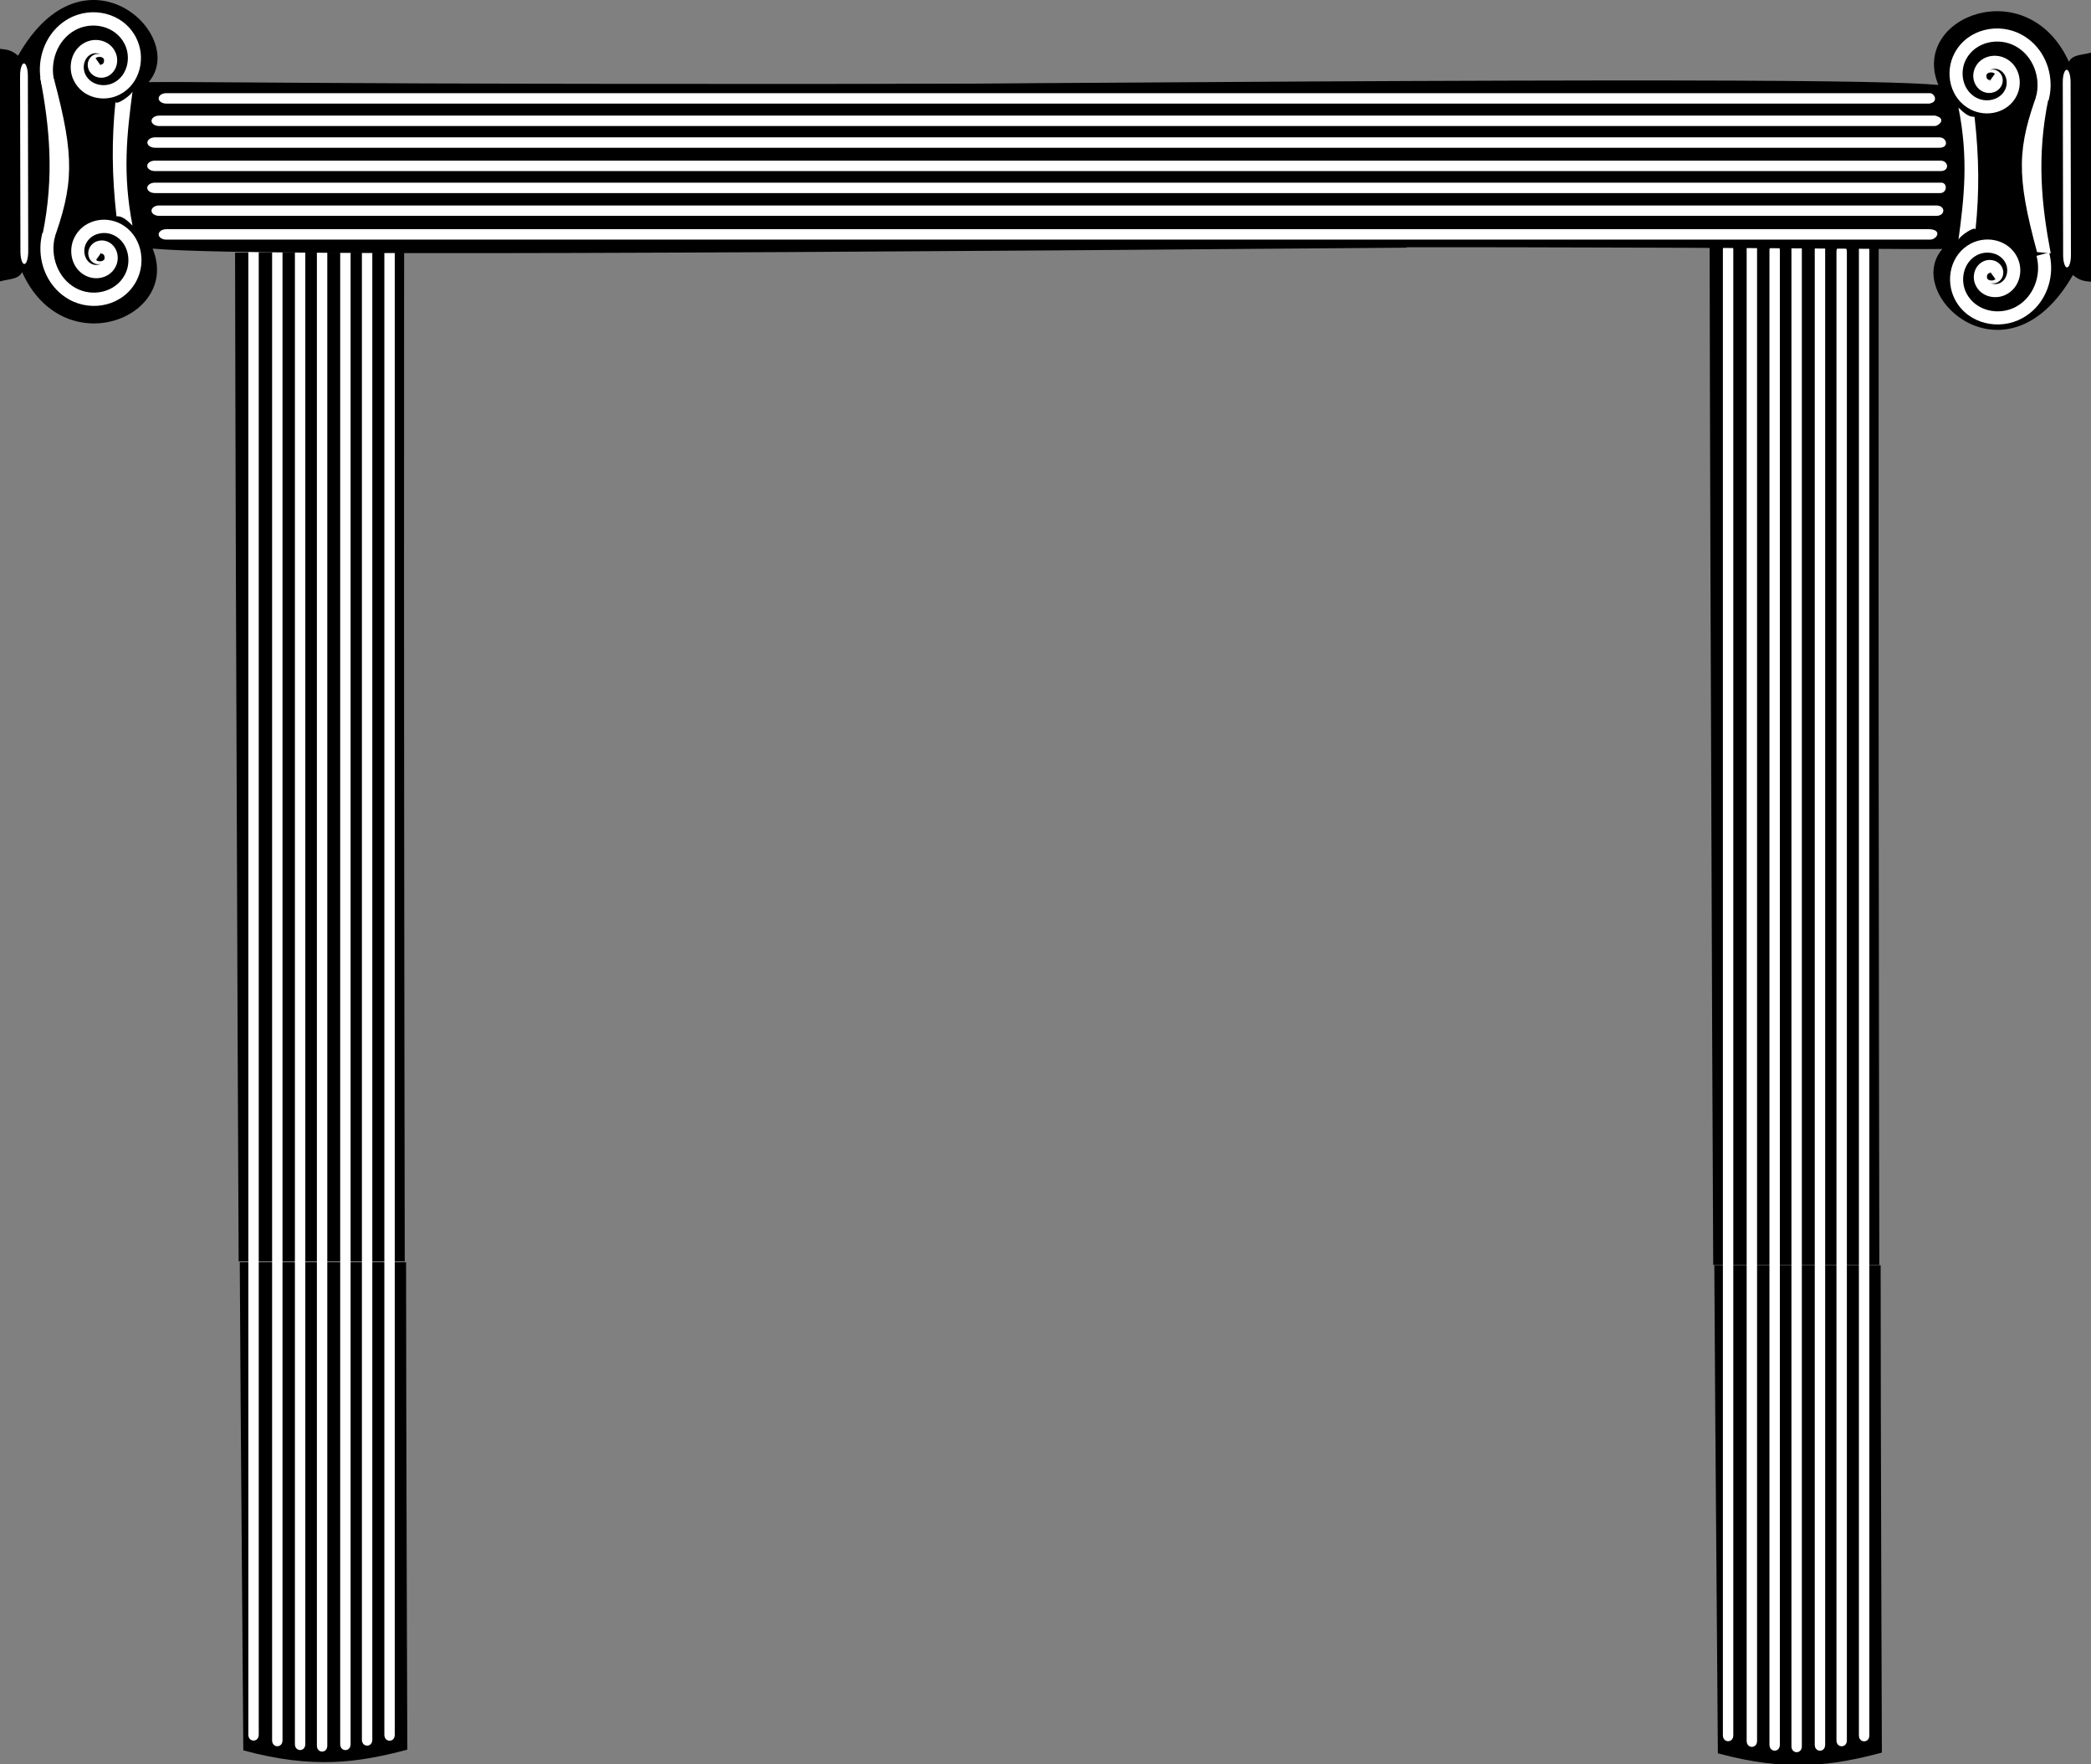 <?xml version="1.0" encoding="UTF-8" standalone="no"?>
<!-- Created with Inkscape (http://www.inkscape.org/) -->

<svg
   xmlns:dc="http://purl.org/dc/elements/1.1/"
   xmlns:cc="http://creativecommons.org/ns#"
   xmlns:rdf="http://www.w3.org/1999/02/22-rdf-syntax-ns#"
   xmlns:svg="http://www.w3.org/2000/svg"
   xmlns="http://www.w3.org/2000/svg"
   xmlns:sodipodi="http://sodipodi.sourceforge.net/DTD/sodipodi-0.dtd"
   xmlns:inkscape="http://www.inkscape.org/namespaces/inkscape"
   width="629.323"
   height="530.992"
   id="svg2"
   sodipodi:version="0.32"
   inkscape:version="0.91 r13725"
   sodipodi:docname="tent.svg"
   inkscape:output_extension="org.inkscape.output.svg.inkscape"
   version="1.0"
   style="display:inline">
  <rect width="100%" height="100%" fill="#808080" stroke="none"/>
  <defs
     id="defs4">
    <inkscape:perspective
       sodipodi:type="inkscape:persp3d"
       inkscape:vp_x="0 : 561.25983 : 1"
       inkscape:vp_y="0 : 1066.6667 : 0"
       inkscape:vp_z="793.70078 : 561.25983 : 1"
       inkscape:persp3d-origin="396.85039 : 374.17322 : 1"
       id="perspective10" />
    <inkscape:perspective
       id="perspective2484"
       inkscape:persp3d-origin="396.85039 : 374.17322 : 1"
       inkscape:vp_z="793.70078 : 561.25983 : 1"
       inkscape:vp_y="0 : 1066.6667 : 0"
       inkscape:vp_x="0 : 561.25983 : 1"
       sodipodi:type="inkscape:persp3d" />
    <clipPath
       clipPathUnits="userSpaceOnUse"
       id="clipPath3532">
      <rect
         style="display:inline;fill:#0000ff;fill-rule:evenodd;stroke:#000000;stroke-width:1px;stroke-linecap:butt;stroke-linejoin:miter;stroke-opacity:1"
         id="rect3534"
         width="183.848"
         height="180.817"
         x="660.933"
         y="415.982" />
    </clipPath>
    <clipPath
       clipPathUnits="userSpaceOnUse"
       id="clipPath3536">
      <rect
         style="display:inline;fill:#0000ff;fill-rule:evenodd;stroke:#000000;stroke-width:1px;stroke-linecap:butt;stroke-linejoin:miter;stroke-opacity:1"
         id="rect3538"
         width="183.848"
         height="180.817"
         x="660.933"
         y="415.982" />
    </clipPath>
    <clipPath
       clipPathUnits="userSpaceOnUse"
       id="clipPath3540">
      <rect
         style="display:inline;fill:#0000ff;fill-rule:evenodd;stroke:#000000;stroke-width:1px;stroke-linecap:butt;stroke-linejoin:miter;stroke-opacity:1"
         id="rect3542"
         width="183.848"
         height="180.817"
         x="660.933"
         y="415.982" />
    </clipPath>
    <clipPath
       clipPathUnits="userSpaceOnUse"
       id="clipPath3544">
      <rect
         style="display:inline;fill:#0000ff;fill-rule:evenodd;stroke:#000000;stroke-width:1px;stroke-linecap:butt;stroke-linejoin:miter;stroke-opacity:1"
         id="rect3546"
         width="183.848"
         height="180.817"
         x="660.933"
         y="415.982" />
    </clipPath>
    <clipPath
       clipPathUnits="userSpaceOnUse"
       id="clipPath3548">
      <rect
         style="display:inline;fill:#0000ff;fill-rule:evenodd;stroke:#000000;stroke-width:1px;stroke-linecap:butt;stroke-linejoin:miter;stroke-opacity:1"
         id="rect3550"
         width="183.848"
         height="180.817"
         x="660.933"
         y="415.982" />
    </clipPath>
    <clipPath
       clipPathUnits="userSpaceOnUse"
       id="clipPath3552">
      <rect
         style="display:inline;fill:#0000ff;fill-rule:evenodd;stroke:#000000;stroke-width:1px;stroke-linecap:butt;stroke-linejoin:miter;stroke-opacity:1"
         id="rect3554"
         width="183.848"
         height="180.817"
         x="660.933"
         y="415.982" />
    </clipPath>
    <clipPath
       clipPathUnits="userSpaceOnUse"
       id="clipPath3556">
      <rect
         style="display:inline;fill:#0000ff;fill-rule:evenodd;stroke:#000000;stroke-width:1px;stroke-linecap:butt;stroke-linejoin:miter;stroke-opacity:1"
         id="rect3558"
         width="183.848"
         height="180.817"
         x="660.933"
         y="415.982" />
    </clipPath>
    <clipPath
       clipPathUnits="userSpaceOnUse"
       id="clipPath3560">
      <rect
         style="display:inline;fill:#0000ff;fill-rule:evenodd;stroke:#000000;stroke-width:1px;stroke-linecap:butt;stroke-linejoin:miter;stroke-opacity:1"
         id="rect3562"
         width="183.848"
         height="180.817"
         x="660.933"
         y="415.982" />
    </clipPath>
    <clipPath
       clipPathUnits="userSpaceOnUse"
       id="clipPath3564">
      <rect
         style="display:inline;fill:#0000ff;fill-rule:evenodd;stroke:#000000;stroke-width:1px;stroke-linecap:butt;stroke-linejoin:miter;stroke-opacity:1"
         id="rect3566"
         width="183.848"
         height="180.817"
         x="-338.352"
         y="274.469" />
    </clipPath>
    <clipPath
       clipPathUnits="userSpaceOnUse"
       id="clipPath3568">
      <rect
         style="display:inline;fill:#0000ff;fill-rule:evenodd;stroke:#000000;stroke-width:1px;stroke-linecap:butt;stroke-linejoin:miter;stroke-opacity:1"
         id="rect3570"
         width="183.848"
         height="180.817"
         x="-338.352"
         y="274.469" />
    </clipPath>
    <clipPath
       clipPathUnits="userSpaceOnUse"
       id="clipPath3572">
      <rect
         style="display:inline;fill:#0000ff;fill-rule:evenodd;stroke:#000000;stroke-width:1px;stroke-linecap:butt;stroke-linejoin:miter;stroke-opacity:1"
         id="rect3574"
         width="183.848"
         height="180.817"
         x="-338.352"
         y="274.469" />
    </clipPath>
    <clipPath
       clipPathUnits="userSpaceOnUse"
       id="clipPath3576">
      <rect
         style="display:inline;fill:#0000ff;fill-rule:evenodd;stroke:#000000;stroke-width:1px;stroke-linecap:butt;stroke-linejoin:miter;stroke-opacity:1"
         id="rect3578"
         width="183.848"
         height="180.817"
         x="-338.352"
         y="274.469" />
    </clipPath>
    <clipPath
       clipPathUnits="userSpaceOnUse"
       id="clipPath3580">
      <rect
         style="display:inline;fill:#0000ff;fill-rule:evenodd;stroke:#000000;stroke-width:1px;stroke-linecap:butt;stroke-linejoin:miter;stroke-opacity:1"
         id="rect3582"
         width="183.848"
         height="180.817"
         x="-338.352"
         y="274.469" />
    </clipPath>
    <clipPath
       clipPathUnits="userSpaceOnUse"
       id="clipPath3584">
      <rect
         style="display:inline;fill:#0000ff;fill-rule:evenodd;stroke:#000000;stroke-width:1px;stroke-linecap:butt;stroke-linejoin:miter;stroke-opacity:1"
         id="rect3586"
         width="183.848"
         height="180.817"
         x="-338.352"
         y="274.469" />
    </clipPath>
    <clipPath
       clipPathUnits="userSpaceOnUse"
       id="clipPath3588">
      <rect
         style="display:inline;fill:#0000ff;fill-rule:evenodd;stroke:#000000;stroke-width:1px;stroke-linecap:butt;stroke-linejoin:miter;stroke-opacity:1"
         id="rect3590"
         width="183.848"
         height="180.817"
         x="-338.352"
         y="274.469" />
    </clipPath>
    <clipPath
       clipPathUnits="userSpaceOnUse"
       id="clipPath3592">
      <rect
         style="display:inline;fill:#0000ff;fill-rule:evenodd;stroke:#000000;stroke-width:1px;stroke-linecap:butt;stroke-linejoin:miter;stroke-opacity:1"
         id="rect3594"
         width="183.848"
         height="180.817"
         x="-338.352"
         y="274.469" />
    </clipPath>
    <clipPath
       clipPathUnits="userSpaceOnUse"
       id="clipPath3560-8">
      <rect
         style="display:inline;fill:#0000ff;fill-rule:evenodd;stroke:#000000;stroke-width:1px;stroke-linecap:butt;stroke-linejoin:miter;stroke-opacity:1"
         id="rect3562-8"
         width="183.848"
         height="180.817"
         x="660.933"
         y="415.982" />
    </clipPath>
    <clipPath
       clipPathUnits="userSpaceOnUse"
       id="clipPath3592-7">
      <rect
         style="display:inline;fill:#0000ff;fill-rule:evenodd;stroke:#000000;stroke-width:1px;stroke-linecap:butt;stroke-linejoin:miter;stroke-opacity:1"
         id="rect3594-2"
         width="183.848"
         height="180.817"
         x="-338.352"
         y="274.469" />
    </clipPath>
    <clipPath
       clipPathUnits="userSpaceOnUse"
       id="clipPath3560-7">
      <rect
         style="display:inline;fill:#0000ff;fill-rule:evenodd;stroke:#000000;stroke-width:1px;stroke-linecap:butt;stroke-linejoin:miter;stroke-opacity:1"
         id="rect3562-2"
         width="183.848"
         height="180.817"
         x="660.933"
         y="415.982" />
    </clipPath>
    <clipPath
       clipPathUnits="userSpaceOnUse"
       id="clipPath3592-1">
      <rect
         style="display:inline;fill:#0000ff;fill-rule:evenodd;stroke:#000000;stroke-width:1px;stroke-linecap:butt;stroke-linejoin:miter;stroke-opacity:1"
         id="rect3594-7"
         width="183.848"
         height="180.817"
         x="-338.352"
         y="274.469" />
    </clipPath>
    <clipPath
       clipPathUnits="userSpaceOnUse"
       id="clipPath3560-71">
      <rect
         style="display:inline;fill:#0000ff;fill-rule:evenodd;stroke:#000000;stroke-width:1px;stroke-linecap:butt;stroke-linejoin:miter;stroke-opacity:1"
         id="rect3562-1"
         width="183.848"
         height="180.817"
         x="660.933"
         y="415.982" />
    </clipPath>
  </defs>
  <sodipodi:namedview
     id="base"
     pagecolor="#ffffff"
     bordercolor="#666666"
     borderopacity="1.0"
     inkscape:pageopacity="0.0"
     inkscape:pageshadow="2"
     inkscape:zoom="0.70710678"
     inkscape:cx="-414.68756"
     inkscape:cy="390.58561"
     inkscape:document-units="px"
     inkscape:current-layer="svg2"
     showgrid="true"
     inkscape:window-width="1855"
     inkscape:window-height="1056"
     inkscape:window-x="65"
     inkscape:window-y="24"
     showguides="true"
     inkscape:guide-bbox="true"
     objecttolerance="10000"
     gridtolerance="10000"
     guidetolerance="10000"
     inkscape:snap-global="false"
     fit-margin-top="0"
     fit-margin-left="0"
     fit-margin-right="0"
     fit-margin-bottom="0"
     inkscape:window-maximized="1">
    <inkscape:grid
       type="xygrid"
       id="grid3388"
       visible="false"
       enabled="false"
       originx="49.34"
       originy="75.811"
       spacingx="1.067"
       spacingy="1.067" />
  </sodipodi:namedview>
  <path
     style="display:inline;fill:#000000;fill-opacity:1;fill-rule:evenodd;stroke:#000000;stroke-width:0;stroke-linecap:butt;stroke-linejoin:miter;stroke-miterlimit:4;stroke-dasharray:none;stroke-opacity:1"
     d="m 717.385,146.248 c -2.267,-1.1 -2.038,-4.005 -2.8,-6.648 l 69.99,0 c -0.216,2.015 -0.324,3.425 -2.063,5.439 35.3,19.977 6.035,51.372 -7.957,39.285 0.267,23.772 -1.266,72.628 -0.116,378.34 -14.868,3.925 -28.589,5.904 -49.708,0.214 -2.537,-305.378 -1.737,-360.494 -0.274,-377.347 -20.824,8.6 -34.719,-26.875 -7.073,-39.283 z"
     id="path2501-3-6-5"
     sodipodi:nodetypes="ccccccccc"
     inkscape:connector-curvature="0"
     clip-path="url(#clipPath3560-71)"
     transform="matrix(0.993,0,0,1,-202.635,-35.193)" />
  <path
     style="display:inline;fill:#000000;fill-opacity:1;fill-rule:evenodd;stroke:#000000;stroke-width:0;stroke-linecap:butt;stroke-linejoin:miter;stroke-miterlimit:4;stroke-dasharray:none;stroke-opacity:1"
     d="m -266.186,101.878 c -2.267,-1.1 -2.038,-4.004 -2.8,-6.648 l 69.99,0 c -0.216,2.015 -0.324,3.425 -2.063,5.439 35.3,19.977 6.035,51.372 -7.957,39.285 0.267,23.772 -1.266,72.628 -0.116,378.34 -14.868,3.925 -28.589,5.904 -49.708,0.214 -2.537,-305.378 -1.737,-360.494 -0.274,-377.347 -20.824,8.6 -34.719,-26.875 -7.073,-39.283 z"
     id="path2501-3-9"
     sodipodi:nodetypes="ccccccccc"
     inkscape:connector-curvature="0"
     clip-path="url(#clipPath3592-1)"
     transform="matrix(1,0,0,1.695,774.954,-391.021)" />
  <g
     transform="translate(443.793,0.187)"
     style="display:inline"
     id="g4004-7">
    <path
       inkscape:connector-curvature="0"
       sodipodi:nodetypes="ccsssssssssssscsc"
       id="path3378-8-0-7"
       d="m 76.282,72.982 c -0.865,0.01 -1.555,0.889 -1.541,1.95 0,224.195 0,335.981 0,391.721 0,27.87 0,41.722 0,48.612 0,3.445 0,5.15 0,5.992 0,0.397 0,0.584 0,0.69 0,0.006 0,0.04 0,0.04 0,0.05 0,0.07 0,0.08 0,0.003 0,0.006 0,0.006 0,2.356 3.131,2.387 3.131,0 0,-0.026 5.8e-4,-0.06 0,-0.089 0,-0.1 0,-0.309 0,-0.73 0,-0.842 0,-2.546 0,-5.992 0,-6.89 0,-20.743 0,-48.612 0,-55.74 0,-167.526 0,-391.721 0.007,-0.52 -0.159,-1.021 -0.458,-1.388 -0.3,-0.368 -0.708,-0.57 -1.132,-0.563 z"
       style="display:inline;fill:#ffffff;fill-opacity:1;fill-rule:evenodd;stroke:none;stroke-width:12.8;stroke-linecap:round;stroke-linejoin:round;stroke-miterlimit:4;stroke-dasharray:none;stroke-opacity:1" />
    <path
       inkscape:connector-curvature="0"
       sodipodi:nodetypes="ccsssssssssssscsc"
       id="path3378-8-0-6-67"
       d="m 83.436,72.773 c -0.865,0.01 -1.555,0.893 -1.541,1.959 0,225.144 0,337.403 0,393.379 0,27.988 0,41.899 0,48.818 0,3.46 0,5.171 0,6.017 0,0.399 0,0.586 0,0.693 0,0.006 0,0.04 0,0.04 0,0.05 0,0.07 0,0.08 0,0.003 0,0.006 0,0.006 0,2.366 3.131,2.397 3.131,0 0,-0.029 5.8e-4,-0.06 0,-0.09 0,-0.101 0,-0.311 0,-0.733 0,-0.846 0,-2.557 0,-6.017 0,-6.919 0,-20.83 0,-48.818 0,-55.976 0,-168.235 0,-393.379 0.007,-0.522 -0.159,-1.025 -0.458,-1.394 -0.3,-0.369 -0.708,-0.572 -1.132,-0.565 z"
       style="display:inline;fill:#ffffff;fill-opacity:1;fill-rule:evenodd;stroke:none;stroke-width:12.8;stroke-linecap:round;stroke-linejoin:round;stroke-miterlimit:4;stroke-dasharray:none;stroke-opacity:1" />
    <path
       inkscape:connector-curvature="0"
       sodipodi:nodetypes="ccsssssssssssscsc"
       id="path3378-8-0-1-36"
       d="m 90.297,73.221 c -0.865,0.01 -1.555,0.894 -1.541,1.962 0,225.492 0,337.924 0,393.987 0,28.031 0,41.963 0,48.893 0,3.465 0,5.179 0,6.026 0,0.4 0,0.587 0,0.694 0,0.006 0,0.04 0,0.04 0,0.05 0,0.07 0,0.08 0,0.003 0,0.006 0,0.006 0,2.369 3.131,2.4 3.131,0 0,-0.029 5.8e-4,-0.06 0,-0.09 0,-0.1 0,-0.311 0,-0.734 0,-0.847 0,-2.561 0,-6.026 0,-6.93 0,-20.863 0,-48.894 0,-56.062 0,-168.495 0,-393.987 0.007,-0.523 -0.159,-1.026 -0.458,-1.396 -0.3,-0.37 -0.708,-0.573 -1.132,-0.566 z"
       style="display:inline;fill:#ffffff;fill-opacity:1;fill-rule:evenodd;stroke:none;stroke-width:12.8;stroke-linecap:round;stroke-linejoin:round;stroke-miterlimit:4;stroke-dasharray:none;stroke-opacity:1" />
    <path
       inkscape:connector-curvature="0"
       sodipodi:nodetypes="ccsssssssssssscsc"
       id="path3378-8-0-6-0-5"
       d="m 96.913,71.304 c -0.865,0.01 -1.555,0.899 -1.541,1.972 0,226.676 0,339.699 0,396.056 0,28.178 0,42.184 0,49.15 0,3.483 0,5.207 0,6.058 0,0.402 0,0.59 0,0.697 0,0.006 0,0.04 0,0.04 0,0.051 0,0.071 0,0.081 0,0.003 0,0.006 0,0.006 0,2.382 3.131,2.413 3.131,0 0,-0.029 5.8e-4,-0.06 0,-0.091 0,-0.101 0,-0.313 0,-0.738 0,-0.852 0,-2.575 0,-6.058 0,-6.967 0,-20.972 0,-49.151 0,-56.357 0,-169.38 0,-396.056 0.007,-0.526 -0.159,-1.032 -0.458,-1.404 -0.3,-0.372 -0.708,-0.576 -1.132,-0.569 z"
       style="display:inline;fill:#ffffff;fill-opacity:1;fill-rule:evenodd;stroke:none;stroke-width:12.8;stroke-linecap:round;stroke-linejoin:round;stroke-miterlimit:4;stroke-dasharray:none;stroke-opacity:1" />
    <path
       inkscape:connector-curvature="0"
       sodipodi:nodetypes="ccsssssssssssscsc"
       id="path3378-8-0-6-6-6"
       d="m 103.931,72.064 c -0.865,0.01 -1.555,0.897 -1.541,1.967 0,226.074 0,338.797 0,395.005 0,28.103 0,42.072 0,49.02 0,3.474 0,5.193 0,6.042 0,0.401 0,0.589 0,0.695 0,0.006 0,0.04 0,0.04 0,0.05 0,0.07 0,0.08 0,0.003 0,0.006 0,0.006 0,2.376 3.131,2.406 3.131,0 0,-0.029 5.8e-4,-0.06 0,-0.09 0,-0.1 0,-0.312 0,-0.736 0,-0.85 0,-2.568 0,-6.042 0,-6.948 0,-20.917 0,-49.02 0,-56.207 0,-168.931 0,-395.005 0.007,-0.524 -0.159,-1.029 -0.458,-1.4 -0.3,-0.371 -0.708,-0.575 -1.132,-0.568 z"
       style="display:inline;fill:#ffffff;fill-opacity:1;fill-rule:evenodd;stroke:none;stroke-width:12.8;stroke-linecap:round;stroke-linejoin:round;stroke-miterlimit:4;stroke-dasharray:none;stroke-opacity:1" />
    <path
       inkscape:connector-curvature="0"
       sodipodi:nodetypes="ccsssssssssssscsc"
       id="path3378-8-0-6-0-2-3"
       d="m 117.22,72.838 c -0.865,0.01 -1.555,0.89 -1.541,1.951 0,224.287 0,336.119 0,391.881 0,27.881 0,41.739 0,48.632 0,3.447 0,5.152 0,5.994 0,0.397 0,0.584 0,0.69 0,0.006 0,0.04 0,0.04 0,0.05 0,0.07 0,0.08 0,0.003 0,0.006 0,0.006 0,2.357 3.131,2.388 3.131,0 0,-0.029 5.8e-4,-0.06 0,-0.09 0,-0.1 0,-0.31 0,-0.73 0,-0.843 0,-2.548 0,-5.994 0,-6.893 0,-20.751 0,-48.632 0,-55.763 0,-167.595 0,-391.881 0.007,-0.52 -0.159,-1.021 -0.458,-1.389 -0.3,-0.368 -0.708,-0.57 -1.132,-0.563 z"
       style="display:inline;fill:#ffffff;fill-opacity:1;fill-rule:evenodd;stroke:none;stroke-width:12.8;stroke-linecap:round;stroke-linejoin:round;stroke-miterlimit:4;stroke-dasharray:none;stroke-opacity:1" />
    <path
       inkscape:connector-curvature="0"
       sodipodi:nodetypes="ccsssssssssssscsc"
       id="path3378-8-0-1-3-9"
       d="m 110.463,73.606 c -0.865,0.01 -1.555,0.891 -1.541,1.954 0,224.642 0,336.651 0,392.502 0,27.925 0,41.805 0,48.709 0,3.452 0,5.16 0,6.004 0,0.398 0,0.585 0,0.691 0,0.006 0,0.04 0,0.04 0,0.05 0,0.07 0,0.08 0,0.006 0,0.006 0,0.006 0,2.361 3.131,2.391 3.131,0 0,-0.029 5.8e-4,-0.06 0,-0.09 0,-0.1 0,-0.31 0,-0.731 0,-0.844 0,-2.552 0,-6.004 0,-6.904 0,-20.784 0,-48.709 0,-55.851 0,-167.86 0,-392.502 0.007,-0.521 -0.159,-1.023 -0.458,-1.391 -0.3,-0.368 -0.708,-0.571 -1.132,-0.564 z"
       style="display:inline;fill:#ffffff;fill-opacity:1;fill-rule:evenodd;stroke:none;stroke-width:12.8;stroke-linecap:round;stroke-linejoin:round;stroke-miterlimit:4;stroke-dasharray:none;stroke-opacity:1" />
  </g>
  <path
     style="display:inline;fill:#000000;fill-opacity:1;fill-rule:evenodd;stroke:#000000;stroke-width:0;stroke-linecap:butt;stroke-linejoin:miter;stroke-miterlimit:4;stroke-dasharray:none;stroke-opacity:1"
     d="m 717.385,146.248 c -2.267,-1.1 -2.038,-4.005 -2.8,-6.648 l 69.99,0 c -0.216,2.015 -0.324,3.425 -2.063,5.439 35.3,19.977 6.035,51.372 -7.957,39.285 0.267,23.772 -1.266,72.628 -0.116,378.34 -14.868,3.925 -28.589,5.904 -49.708,0.214 -2.537,-305.378 -1.737,-360.494 -0.274,-377.347 -20.824,8.6 -34.719,-26.875 -7.073,-39.283 z"
     id="path2501-3-6"
     sodipodi:nodetypes="ccccccccc"
     inkscape:connector-curvature="0"
     clip-path="url(#clipPath3560)"
     transform="matrix(0.993,0,0,1,-646.428,-36.087)" />
  <path
     style="display:inline;fill:#000000;fill-opacity:1;fill-rule:evenodd;stroke:#000000;stroke-width:0;stroke-linecap:butt;stroke-linejoin:miter;stroke-miterlimit:4;stroke-dasharray:none;stroke-opacity:1"
     d="m -266.186,101.878 c -2.267,-1.1 -2.038,-4.004 -2.8,-6.648 l 69.99,0 c -0.216,2.015 -0.324,3.425 -2.063,5.439 35.3,19.977 6.035,51.372 -7.957,39.285 0.267,23.772 -1.266,72.628 -0.116,378.34 -14.868,3.925 -28.589,5.904 -49.708,0.214 -2.537,-305.378 -1.737,-360.494 -0.274,-377.347 -20.824,8.6 -34.719,-26.875 -7.073,-39.283 z"
     id="path2501-3"
     sodipodi:nodetypes="ccccccccc"
     inkscape:connector-curvature="0"
     clip-path="url(#clipPath3592)"
     transform="matrix(1,0,0,1.679,331.161,-384.793)" />
  <g
     id="g4004"
     transform="translate(4.5e-6,3.2456544e-6)">
    <path
       inkscape:connector-curvature="0"
       sodipodi:nodetypes="ccsssssssssssscsc"
       id="path3378-8-0"
       d="m 76.282,72.982 c -0.865,0.01 -1.555,0.889 -1.541,1.95 0,224.195 0,335.981 0,391.721 0,27.87 0,41.722 0,48.612 0,3.445 0,5.15 0,5.992 0,0.397 0,0.584 0,0.69 0,0.006 0,0.04 0,0.04 0,0.05 0,0.07 0,0.08 0,0.003 0,0.006 0,0.006 0,2.356 3.131,2.387 3.131,0 0,-0.026 5.8e-4,-0.06 0,-0.089 0,-0.1 0,-0.309 0,-0.73 0,-0.842 0,-2.546 0,-5.992 0,-6.89 0,-20.743 0,-48.612 0,-55.74 0,-167.526 0,-391.721 0.007,-0.52 -0.159,-1.021 -0.458,-1.388 -0.3,-0.368 -0.708,-0.57 -1.132,-0.563 z"
       style="display:inline;fill:#ffffff;fill-opacity:1;fill-rule:evenodd;stroke:none;stroke-width:12.8;stroke-linecap:round;stroke-linejoin:round;stroke-miterlimit:4;stroke-dasharray:none;stroke-opacity:1" />
    <path
       inkscape:connector-curvature="0"
       sodipodi:nodetypes="ccsssssssssssscsc"
       id="path3378-8-0-6"
       d="m 83.436,72.773 c -0.865,0.01 -1.555,0.893 -1.541,1.959 0,225.144 0,337.403 0,393.379 0,27.988 0,41.899 0,48.818 0,3.46 0,5.171 0,6.017 0,0.399 0,0.586 0,0.693 0,0.006 0,0.04 0,0.04 0,0.05 0,0.07 0,0.08 0,0.003 0,0.006 0,0.006 0,2.366 3.131,2.397 3.131,0 0,-0.029 5.8e-4,-0.06 0,-0.09 0,-0.101 0,-0.311 0,-0.733 0,-0.846 0,-2.557 0,-6.017 0,-6.919 0,-20.83 0,-48.818 0,-55.976 0,-168.235 0,-393.379 0.007,-0.522 -0.159,-1.025 -0.458,-1.394 -0.3,-0.369 -0.708,-0.572 -1.132,-0.565 z"
       style="display:inline;fill:#ffffff;fill-opacity:1;fill-rule:evenodd;stroke:none;stroke-width:12.8;stroke-linecap:round;stroke-linejoin:round;stroke-miterlimit:4;stroke-dasharray:none;stroke-opacity:1" />
    <path
       inkscape:connector-curvature="0"
       sodipodi:nodetypes="ccsssssssssssscsc"
       id="path3378-8-0-1"
       d="m 90.297,73.221 c -0.865,0.01 -1.555,0.894 -1.541,1.962 0,225.492 0,337.924 0,393.987 0,28.031 0,41.963 0,48.893 0,3.465 0,5.179 0,6.026 0,0.4 0,0.587 0,0.694 0,0.006 0,0.04 0,0.04 0,0.05 0,0.07 0,0.08 0,0.003 0,0.006 0,0.006 0,2.369 3.131,2.4 3.131,0 0,-0.029 5.8e-4,-0.06 0,-0.09 0,-0.1 0,-0.311 0,-0.734 0,-0.847 0,-2.561 0,-6.026 0,-6.93 0,-20.863 0,-48.894 0,-56.062 0,-168.495 0,-393.987 0.007,-0.523 -0.159,-1.026 -0.458,-1.396 -0.3,-0.37 -0.708,-0.573 -1.132,-0.566 z"
       style="display:inline;fill:#ffffff;fill-opacity:1;fill-rule:evenodd;stroke:none;stroke-width:12.8;stroke-linecap:round;stroke-linejoin:round;stroke-miterlimit:4;stroke-dasharray:none;stroke-opacity:1" />
    <path
       inkscape:connector-curvature="0"
       sodipodi:nodetypes="ccsssssssssssscsc"
       id="path3378-8-0-6-0"
       d="m 96.913,71.304 c -0.865,0.01 -1.555,0.899 -1.541,1.972 0,226.676 0,339.699 0,396.056 0,28.178 0,42.184 0,49.15 0,3.483 0,5.207 0,6.058 0,0.402 0,0.59 0,0.697 0,0.006 0,0.04 0,0.04 0,0.051 0,0.071 0,0.081 0,0.003 0,0.006 0,0.006 0,2.382 3.131,2.413 3.131,0 0,-0.029 5.8e-4,-0.06 0,-0.091 0,-0.101 0,-0.313 0,-0.738 0,-0.852 0,-2.575 0,-6.058 0,-6.967 0,-20.972 0,-49.151 0,-56.357 0,-169.38 0,-396.056 0.007,-0.526 -0.159,-1.032 -0.458,-1.404 -0.3,-0.372 -0.708,-0.576 -1.132,-0.569 z"
       style="display:inline;fill:#ffffff;fill-opacity:1;fill-rule:evenodd;stroke:none;stroke-width:12.8;stroke-linecap:round;stroke-linejoin:round;stroke-miterlimit:4;stroke-dasharray:none;stroke-opacity:1" />
    <path
       inkscape:connector-curvature="0"
       sodipodi:nodetypes="ccsssssssssssscsc"
       id="path3378-8-0-6-6"
       d="m 103.931,72.064 c -0.865,0.01 -1.555,0.897 -1.541,1.967 0,226.074 0,338.797 0,395.005 0,28.103 0,42.072 0,49.02 0,3.474 0,5.193 0,6.042 0,0.401 0,0.589 0,0.695 0,0.006 0,0.04 0,0.04 0,0.05 0,0.07 0,0.08 0,0.003 0,0.006 0,0.006 0,2.376 3.131,2.406 3.131,0 0,-0.029 5.8e-4,-0.06 0,-0.09 0,-0.1 0,-0.312 0,-0.736 0,-0.85 0,-2.568 0,-6.042 0,-6.948 0,-20.917 0,-49.02 0,-56.207 0,-168.931 0,-395.005 0.007,-0.524 -0.159,-1.029 -0.458,-1.4 -0.3,-0.371 -0.708,-0.575 -1.132,-0.568 z"
       style="display:inline;fill:#ffffff;fill-opacity:1;fill-rule:evenodd;stroke:none;stroke-width:12.8;stroke-linecap:round;stroke-linejoin:round;stroke-miterlimit:4;stroke-dasharray:none;stroke-opacity:1" />
    <path
       inkscape:connector-curvature="0"
       sodipodi:nodetypes="ccsssssssssssscsc"
       id="path3378-8-0-6-0-2"
       d="m 117.22,72.838 c -0.865,0.01 -1.555,0.89 -1.541,1.951 0,224.287 0,336.119 0,391.881 0,27.881 0,41.739 0,48.632 0,3.447 0,5.152 0,5.994 0,0.397 0,0.584 0,0.69 0,0.006 0,0.04 0,0.04 0,0.05 0,0.07 0,0.08 0,0.003 0,0.006 0,0.006 0,2.357 3.131,2.388 3.131,0 0,-0.029 5.8e-4,-0.06 0,-0.09 0,-0.1 0,-0.31 0,-0.73 0,-0.843 0,-2.548 0,-5.994 0,-6.893 0,-20.751 0,-48.632 0,-55.763 0,-167.595 0,-391.881 0.007,-0.52 -0.159,-1.021 -0.458,-1.389 -0.3,-0.368 -0.708,-0.57 -1.132,-0.563 z"
       style="display:inline;fill:#ffffff;fill-opacity:1;fill-rule:evenodd;stroke:none;stroke-width:12.8;stroke-linecap:round;stroke-linejoin:round;stroke-miterlimit:4;stroke-dasharray:none;stroke-opacity:1" />
    <path
       inkscape:connector-curvature="0"
       sodipodi:nodetypes="ccsssssssssssscsc"
       id="path3378-8-0-1-3"
       d="m 110.463,73.606 c -0.865,0.01 -1.555,0.891 -1.541,1.954 0,224.642 0,336.651 0,392.502 0,27.925 0,41.805 0,48.709 0,3.452 0,5.16 0,6.004 0,0.398 0,0.585 0,0.691 0,0.006 0,0.04 0,0.04 0,0.05 0,0.07 0,0.08 0,0.006 0,0.006 0,0.006 0,2.361 3.131,2.391 3.131,0 0,-0.029 5.8e-4,-0.06 0,-0.09 0,-0.1 0,-0.31 0,-0.731 0,-0.844 0,-2.552 0,-6.004 0,-6.904 0,-20.784 0,-48.709 0,-55.851 0,-167.86 0,-392.502 0.007,-0.521 -0.159,-1.023 -0.458,-1.391 -0.3,-0.368 -0.708,-0.571 -1.132,-0.564 z"
       style="display:inline;fill:#ffffff;fill-opacity:1;fill-rule:evenodd;stroke:none;stroke-width:12.8;stroke-linecap:round;stroke-linejoin:round;stroke-miterlimit:4;stroke-dasharray:none;stroke-opacity:1" />
  </g>
  <g
     inkscape:groupmode="layer"
     id="layer2"
     inkscape:label="calque 1"
     style="display:inline"
     sodipodi:insensitive="true"
     transform="translate(-86.653,-90.293)" />
  <path
     id="path3415-6"
     d="m 577.674,39.655 c 6.316,-0.128 12.54,2.915 15.716,8.52 3.889,6.863 1.844,16.113 -5.605,19.96 -5.953,3.075 -13.951,1.379 -17.199,-4.733 -2.543,-4.784 -1.053,-11.193 4.245,-13.717 4.046,-1.928 9.441,-0.701 11.484,3.568 1.516,3.166 0.453,7.377 -3.192,8.884 -1.305,0.54 -2.734,0.589 -4.061,0.166 -1.326,-0.424 -2.589,-1.415 -3.158,-2.873 -0.391,-1.001 -0.392,-2.063 -0.014,-3.065 0.379,-1.003 1.26,-1.987 2.516,-2.363 0.821,-0.246 1.642,-0.209 2.447,0.119 0.805,0.328 1.643,1.112 1.866,2.158 0.099,0.463 0.047,0.883 -0.082,1.304 0.432,-0.786 0.471,-1.832 0.055,-2.701 -1.006,-2.101 -3.915,-2.761 -6.098,-1.721 -3.112,1.483 -4.04,5.483 -2.454,8.467 2.145,4.037 7.665,5.209 11.765,3.092 5.34,-2.758 6.859,-9.612 3.985,-14.683 -2.953,-5.212 -9.606,-7.594 -15.524,-6.044 l -1.046,-3.734 c 1.431,-0.375 2.897,-0.573 4.354,-0.602 z m 3.808,16.517 -2.181,1.516 c 0.136,0.056 0.149,0.055 0.287,0.013 0.02,-0.006 0.085,-0.087 0.055,-0.007 -0.03,0.08 -0.033,0.28 0,0.364 0.114,0.291 0.302,0.452 0.67,0.569 0.297,0.095 0.674,0.074 1.005,-0.007 0.02,-0.022 0.058,-0.048 0.075,-0.066 0.111,-0.111 0.162,-0.185 0.212,-0.258 0.05,-0.073 0.055,0.06 0.226,-0.463 0.125,-0.383 0.084,-0.93 -0.096,-1.298 -0.076,-0.156 -0.165,-0.263 -0.253,-0.364 z"
     style="display:inline;fill:#ffffff;fill-opacity:1;fill-rule:evenodd;stroke:none;stroke-width:19.349;stroke-linecap:butt;stroke-linejoin:miter;stroke-miterlimit:4;stroke-dasharray:none;stroke-opacity:1"
     inkscape:connector-curvature="0" />
  <path
     style="display:inline;fill:#000000;fill-opacity:1;fill-rule:evenodd;stroke:#000000;stroke-width:0;stroke-linecap:butt;stroke-linejoin:miter;stroke-miterlimit:4;stroke-dasharray:none;stroke-opacity:1"
     d="m 622.675,18.598 c 1.1,-2.234 4.005,-2.008 6.648,-2.759 l 0,68.963 c -2.015,-0.212 -3.425,-0.32 -5.439,-2.033 -19.977,34.782 -51.372,5.947 -39.285,-7.84 -23.772,0.263 -72.628,-1.247 -378.34,-0.114 -3.925,-14.65 -5.904,-28.17 -0.214,-48.979 305.378,-2.5 360.494,-1.711 377.347,-0.27 -8.6,-20.519 26.875,-34.209 39.283,-6.969 z"
     id="path2501-6-8"
     sodipodi:nodetypes="ccccccccc"
     inkscape:connector-curvature="0" />
  <path
     id="path3338-1-3"
     d="m 617.162,25.954 c 0.13,-6.224 -2.959,-12.356 -8.647,-15.485 -6.966,-3.832 -16.353,-1.817 -20.257,5.523 -3.12,5.866 -1.399,13.746 4.804,16.947 4.855,2.505 11.359,1.037 13.921,-4.183 1.956,-3.986 0.712,-9.302 -3.621,-11.316 -3.214,-1.493 -7.487,-0.446 -9.017,3.146 -0.548,1.286 -0.598,2.694 -0.168,4.001 0.43,1.307 1.437,2.551 2.916,3.112 1.016,0.385 2.093,0.387 3.111,0.013 1.017,-0.373 2.016,-1.241 2.399,-2.479 0.25,-0.809 0.212,-1.618 -0.121,-2.411 -0.333,-0.794 -1.128,-1.619 -2.19,-1.839 -0.469,-0.097 -0.896,-0.046 -1.324,0.081 0.797,-0.425 1.859,-0.464 2.741,-0.054 2.132,0.991 2.802,3.858 1.747,6.008 -1.505,3.067 -5.564,3.981 -8.593,2.418 -4.097,-2.114 -5.286,-7.552 -3.138,-11.592 2.799,-5.262 9.755,-6.758 14.902,-3.927 5.29,2.91 7.707,9.465 6.134,15.296 l 3.789,1.031 c 0.38,-1.41 0.581,-2.854 0.611,-4.291 z m -16.763,-3.752 -1.539,2.149 c -0.056,-0.134 -0.056,-0.146 -0.013,-0.283 0.006,-0.02 0.088,-0.084 0.007,-0.054 -0.082,0.03 -0.284,0.032 -0.37,0 -0.296,-0.112 -0.459,-0.298 -0.578,-0.66 -0.096,-0.293 -0.075,-0.664 0.007,-0.99 0.022,-0.02 0.049,-0.057 0.067,-0.074 0.113,-0.109 0.188,-0.16 0.262,-0.209 0.074,-0.049 -0.061,-0.054 0.47,-0.222 0.389,-0.123 0.944,-0.082 1.317,0.094 0.158,0.075 0.267,0.163 0.369,0.249 z"
     style="display:inline;fill:#ffffff;fill-opacity:1;fill-rule:evenodd;stroke:none;stroke-width:19.349;stroke-linecap:butt;stroke-linejoin:miter;stroke-miterlimit:4;stroke-dasharray:none;stroke-opacity:1"
     inkscape:connector-curvature="0" />
  <path
     id="path3415-6-5"
     d="m 617.325,80.261 c 0.13,6.224 -2.959,12.356 -8.647,15.485 -6.966,3.832 -16.353,1.817 -20.257,-5.523 -3.12,-5.866 -1.399,-13.746 4.804,-16.947 4.855,-2.505 11.359,-1.037 13.921,4.183 1.956,3.986 0.712,9.302 -3.621,11.316 -3.214,1.493 -7.487,0.446 -9.017,-3.146 -0.548,-1.286 -0.598,-2.694 -0.168,-4.001 0.43,-1.307 1.437,-2.551 2.916,-3.112 1.016,-0.385 2.093,-0.387 3.111,-0.013 1.017,0.373 2.016,1.241 2.399,2.479 0.25,0.809 0.212,1.618 -0.121,2.411 -0.333,0.794 -1.128,1.619 -2.19,1.839 -0.469,0.097 -0.896,0.046 -1.324,-0.081 0.797,0.425 1.859,0.464 2.741,0.054 2.132,-0.991 2.802,-3.858 1.747,-6.008 -1.505,-3.067 -5.564,-3.981 -8.593,-2.418 -4.097,2.114 -5.286,7.552 -3.138,11.592 2.799,5.262 9.755,6.758 14.902,3.927 5.29,-2.91 7.707,-9.465 6.134,-15.296 l 3.789,-1.031 c 0.38,1.41 0.581,2.854 0.611,4.291 z m -16.763,3.752 -1.539,-2.149 c -0.056,0.134 -0.056,0.146 -0.013,0.283 0.006,0.02 0.088,0.084 0.007,0.054 -0.082,-0.03 -0.284,-0.032 -0.37,0 -0.296,0.112 -0.459,0.298 -0.578,0.66 -0.096,0.293 -0.075,0.664 0.007,0.99 0.022,0.02 0.049,0.057 0.067,0.074 0.113,0.109 0.188,0.16 0.262,0.209 0.074,0.049 -0.061,0.054 0.47,0.222 0.389,0.123 0.944,0.082 1.317,-0.094 0.158,-0.075 0.267,-0.163 0.369,-0.249 z"
     style="display:inline;fill:#ffffff;fill-opacity:1;fill-rule:evenodd;stroke:none;stroke-width:19.349;stroke-linecap:butt;stroke-linejoin:miter;stroke-miterlimit:4;stroke-dasharray:none;stroke-opacity:1"
     inkscape:connector-curvature="0" />
  <path
     style="display:inline;fill:#ffffff;fill-opacity:1;fill-rule:evenodd;stroke:none;stroke-width:1.059px;stroke-linecap:butt;stroke-linejoin:miter;stroke-opacity:1"
     d="m 616.555,29.545 c -3.722,17.755 -2.06,32.414 0.648,46.693 l -4.119,-0.367 c -6.346,-23.375 -5.962,-31.358 0.405,-48.652 z"
     id="path3348-6-5"
     sodipodi:nodetypes="ccccc"
     inkscape:connector-curvature="0" />
  <path
     style="display:inline;fill:#ffffff;fill-opacity:1;fill-rule:evenodd;stroke:none;stroke-width:1.059px;stroke-linecap:butt;stroke-linejoin:miter;stroke-opacity:1"
     d="m 589.434,72.165 c 0.394,-1.158 5.083,-4.324 5.137,-3.049 1.169,-11.305 1.085,-21.85 -0.302,-33.973 -1.798,0.155 -3.315,-1.312 -4.835,-2.758 3.076,15.415 1.676,27.321 0,39.781 z"
     id="path3350-9-9"
     sodipodi:nodetypes="ccccc"
     inkscape:connector-curvature="0" />
  <path
     style="display:inline;fill:#ffffff;fill-opacity:1;fill-rule:evenodd;stroke:none;stroke-width:8.47;stroke-linecap:round;stroke-linejoin:round;stroke-miterlimit:4;stroke-dasharray:none;stroke-opacity:1"
     d="M 623.284,76.747 623.174,24.676 c 0.002,-1.317 -0.224,-2.534 -0.591,-3.188 -0.367,-0.654 -0.819,-0.643 -1.182,0.029 -0.364,0.672 -0.583,1.9 -0.575,3.217 l 0.11,52.071 c -0.002,1.317 0.224,2.534 0.591,3.188 0.367,0.654 0.819,0.643 1.182,-0.029 0.364,-0.672 0.583,-1.9 0.575,-3.217 z"
     id="path3516-5-1"
     inkscape:connector-curvature="0" />
  <path
     style="display:inline;fill:#000000;fill-opacity:1;fill-rule:evenodd;stroke:#000000;stroke-width:0;stroke-linecap:butt;stroke-linejoin:miter;stroke-miterlimit:4;stroke-dasharray:none;stroke-opacity:1"
     d="M 6.648,81.888 C 5.548,84.155 2.644,83.926 7e-6,84.688 L 5e-6,14.698 c 2.015,0.216 3.425,0.324 5.439,2.063 19.977,-35.3 51.372,-6.035 39.285,7.957 23.772,-0.267 72.628,1.266 378.34,0.116 3.925,14.868 5.904,28.589 0.214,49.708 -305.378,2.537 -360.494,1.737 -377.347,0.274 8.6,20.824 -26.875,34.719 -39.283,7.073 z"
     id="path2501-6-8-9"
     sodipodi:nodetypes="ccccccccc"
     inkscape:connector-curvature="0" />
  <g
     id="g3807"
     transform="translate(4.5e-6,3.2456544e-6)">
    <path
       inkscape:connector-curvature="0"
       sodipodi:nodetypes="cscssssssssssscsc"
       style="display:inline;fill:#ffffff;fill-opacity:1;fill-rule:evenodd;stroke:none;stroke-width:19.366;stroke-linecap:round;stroke-linejoin:round;stroke-miterlimit:4;stroke-dasharray:none;stroke-opacity:1"
       d="m 47.751,70.574 c 0.01,0.416 0.261,0.811 0.7,1.1 0.438,0.289 1.027,0.447 1.637,0.44 266.072,0 398.735,2e-5 464.887,0 33.076,0 49.523,1e-5 57.701,1e-5 4.089,0 6.114,-1e-5 7.113,-1e-5 0.5,-2e-5 0.742,1e-5 0.861,0 0.06,0 0.091,-3e-5 0.104,1e-5 0.005,7e-5 0.007,-6.4e-4 0.007,3.3e-4 2.079,0.118 3.978,-2.907 0,-3.133 -0.038,-0.002 -0.076,-5.9e-4 -0.114,-5e-5 -0.119,3e-5 -0.361,-2e-5 -0.861,0 -0.999,0 -3.025,10e-6 -7.113,10e-6 -8.177,0 -24.625,-10e-6 -57.701,-10e-6 -66.151,-3.5e-4 -198.814,-3.5e-4 -464.886,-3.5e-4 -0.623,-0.007 -1.223,0.158 -1.664,0.458 -0.44,0.3 -0.683,0.709 -0.673,1.134 z"
       id="path3376-2-0-2" />
    <path
       inkscape:connector-curvature="0"
       sodipodi:nodetypes="ccsssssssssssscsc"
       id="path3378-8-3-9"
       d="m 45.6,63.425 c 0.02,0.865 1.064,1.555 2.333,1.541 268.152,2e-5 401.855,2e-5 468.524,0 33.334,0 49.903,0 58.144,1e-5 4.121,-1e-5 6.159,-1e-5 7.166,0 0.476,-1e-5 0.699,0 0.826,0 0.007,-6.3e-4 0.041,-5.3e-4 0.048,-3e-4 0.06,2e-5 0.082,-3e-5 0.096,0 0.005,7e-5 0.01,-1.2e-4 0.012,4e-4 2.818,1e-5 2.854,-3.131 0,-3.131 -0.036,-4.9e-4 -0.072,-5.8e-4 -0.108,2e-5 -0.12,0 -0.37,10e-6 -0.873,10e-6 -1.007,-10e-6 -3.046,-10e-6 -7.166,-2e-5 -8.241,0 -24.809,1e-5 -58.144,1e-5 -66.669,0 -200.372,0 -468.524,0 -0.622,-0.007 -1.221,0.159 -1.66,0.458 -0.439,0.3 -0.682,0.708 -0.673,1.132 z"
       style="display:inline;fill:#ffffff;fill-opacity:1;fill-rule:evenodd;stroke:none;stroke-width:15.312;stroke-linecap:round;stroke-linejoin:round;stroke-miterlimit:4;stroke-dasharray:none;stroke-opacity:1" />
    <path
       inkscape:connector-curvature="0"
       sodipodi:nodetypes="ccsssssscssssscsc"
       id="path3382-1-3-0"
       d="m 44.308,56.568 c 0.02,0.865 1.064,1.555 2.333,1.541 269.461,0 403.815,0 470.809,0 33.497,0 50.149,0 58.431,0 4.141,0 6.19,0 7.202,-1e-5 0.478,1e-5 0.698,1e-5 0.826,1e-5 0.007,3.2e-4 0.041,4.6e-4 0.048,-3.1e-4 0.06,0 0.094,1.1e-4 0.108,-2e-5 0.005,7e-5 0.01,-1.2e-4 0.011,1.4e-4 2.07,-0.176 2.055,-3.306 10e-6,-3.131 -0.075,0.006 -0.152,-0.003 -0.227,-3e-5 -0.135,-10e-6 -0.322,-4e-5 -0.766,-10e-6 -1.012,10e-6 -3.061,10e-6 -7.202,10e-6 -8.282,1e-5 -24.934,1e-5 -58.431,0 -66.994,0 -201.348,1e-5 -470.809,-10e-6 -0.622,-0.007 -1.221,0.159 -1.66,0.458 -0.441,0.299 -0.683,0.708 -0.673,1.132 z"
       style="display:inline;fill:#ffffff;fill-opacity:1;fill-rule:evenodd;stroke:none;stroke-width:15.312;stroke-linecap:round;stroke-linejoin:round;stroke-miterlimit:4;stroke-dasharray:none;stroke-opacity:1" />
    <path
       inkscape:connector-curvature="0"
       sodipodi:nodetypes="ccsssssscssssscsc"
       style="display:inline;fill:#ffffff;fill-opacity:1;fill-rule:evenodd;stroke:none;stroke-width:19.366;stroke-linecap:round;stroke-linejoin:round;stroke-miterlimit:4;stroke-dasharray:none;stroke-opacity:1"
       d="m 44.356,42.925 c 0.02,0.863 1.061,1.552 2.327,1.541 269.272,0 403.539,1e-5 470.487,0 33.474,0 50.115,1e-5 58.391,-10e-6 4.138,2e-5 6.187,0 7.198,10e-6 0.478,-10e-6 0.696,0 0.823,0 0.007,3.3e-4 0.041,3.8e-4 0.048,-4.1e-4 0.06,10e-6 0.09,2e-5 0.104,10e-6 0.005,7e-5 0.007,3.3e-4 0.007,3.3e-4 2.934,1e-5 2.2,-3.127 0,-3.127 -0.076,10e-6 -0.151,-0.003 -0.227,4e-5 -0.135,-2e-5 -0.317,-4e-5 -0.757,0 -1.011,1e-5 -3.061,1e-5 -7.198,0 -8.276,0 -24.918,0 -58.391,0 -66.947,0 -201.214,-1e-5 -470.487,0 -0.62,-0.005 -1.216,0.16 -1.654,0.458 -0.438,0.299 -0.681,0.705 -0.673,1.127 z"
       id="path3384-1-7-7" />
    <path
       inkscape:connector-curvature="0"
       sodipodi:nodetypes="ccsssssscssssscsc"
       style="display:inline;fill:#ffffff;fill-opacity:1;fill-rule:evenodd;stroke:none;stroke-width:19.366;stroke-linecap:round;stroke-linejoin:round;stroke-miterlimit:4;stroke-dasharray:none;stroke-opacity:1"
       d="m 47.751,29.633 c 0.02,0.863 1.061,1.552 2.327,1.541 266.011,0 398.656,0 464.792,0 33.068,2e-5 49.506,0 57.682,10e-6 4.088,-2e-5 6.114,0 7.113,0 0.472,-10e-6 0.688,-10e-6 0.814,0 0.007,3.3e-4 0.041,3.8e-4 0.048,-4.1e-4 0.06,-3e-5 0.081,3e-5 0.095,-10e-6 0.005,7e-5 0.018,2.9e-4 0.018,2.9e-4 3.042,-0.461 1.479,-3.357 2e-5,-3.133 -0.037,0.006 -0.076,-6.2e-4 -0.114,2e-5 -0.119,3e-5 -0.361,-4e-5 -0.861,0 -0.999,10e-6 -3.026,0 -7.113,0 -8.175,0 -24.614,0 -57.682,10e-6 -66.136,0 -198.782,-2e-5 -464.792,-10e-6 -0.621,-0.005 -1.219,0.161 -1.658,0.461 -0.439,0.3 -0.68,0.708 -0.669,1.132 z"
       id="path3386-2-6-2" />
    <path
       inkscape:connector-curvature="0"
       sodipodi:nodetypes="cscssssssscsssscsc"
       style="display:inline;fill:#ffffff;fill-opacity:1;fill-rule:evenodd;stroke:none;stroke-width:19.366;stroke-linecap:round;stroke-linejoin:round;stroke-miterlimit:4;stroke-dasharray:none;stroke-opacity:1"
       d="m 45.604,36.389 c 0.01,0.416 0.261,0.811 0.7,1.1 0.438,0.289 1.027,0.447 1.637,0.44 267.972,1e-5 401.583,0 468.207,0 33.312,0 49.881,1e-5 58.117,0 4.118,1e-5 6.154,0 7.161,0 0.476,-4e-5 0.696,0 0.823,1e-5 0.007,3.2e-4 0.041,3.5e-4 0.048,-4.2e-4 0.06,3e-5 0.081,3e-5 0.095,0 0.005,7e-5 0.012,4e-4 0.018,2.9e-4 1.04,-0.065 3.636,-2.208 -3e-5,-3.133 -0.038,-8.8e-4 -0.849,-6.2e-4 -0.887,0 -0.12,2e-5 0.406,1e-5 -0.097,0 -1.006,1e-5 -3.043,0 -7.161,1e-5 -8.236,0 -24.805,-1e-5 -58.117,-1e-5 -66.624,1e-5 -200.234,1e-5 -468.207,1e-5 -0.623,-0.007 -1.223,0.158 -1.664,0.458 -0.44,0.3 -0.683,0.709 -0.673,1.134 z"
       id="path3390-1-1-8" />
    <path
       inkscape:connector-curvature="0"
       sodipodi:nodetypes="ccssssscssssscsc"
       style="display:inline;fill:#ffffff;fill-opacity:1;fill-rule:evenodd;stroke:none;stroke-width:19.366;stroke-linecap:round;stroke-linejoin:round;stroke-miterlimit:4;stroke-dasharray:none;stroke-opacity:1"
       d="m 44.308,49.946 c 0.02,0.863 1.061,1.552 2.327,1.541 269.46,-2e-5 403.824,-2e-5 470.818,-2e-5 33.497,0 50.147,0 58.429,-10e-6 4.141,0 6.186,10e-6 7.198,0 0.506,2e-5 0.759,10e-6 0.88,10e-6 0.06,0 0.091,-3e-5 0.104,1e-5 0.005,6e-5 0.007,3.2e-4 0.007,3.2e-4 2.775,1e-5 2.375,-3.133 -10e-6,-3.133 -0.038,1.6e-4 -0.076,-7.2e-4 -0.113,-3e-5 -0.121,6e-5 -0.374,10e-6 -0.88,0 -1.012,0 -3.058,0 -7.198,10e-6 -8.281,-2e-5 -24.932,-10e-6 -58.429,-10e-6 -66.994,0 -201.357,-1e-5 -470.818,0 -0.621,-0.006 -1.219,0.161 -1.658,0.461 -0.439,0.3 -0.68,0.708 -0.669,1.132 z"
       id="path3402-8-2-4" />
  </g>
  <g
     id="g3816"
     transform="translate(4.5e-6,3.2456544e-6)">
    <path
       inkscape:connector-curvature="0"
       style="display:inline;fill:#ffffff;fill-opacity:1;fill-rule:evenodd;stroke:none;stroke-width:19.492;stroke-linecap:butt;stroke-linejoin:miter;stroke-miterlimit:4;stroke-dasharray:none;stroke-opacity:1"
       d="m 12.161,74.422 c -0.13,6.316 2.959,12.54 8.647,15.716 6.966,3.889 16.353,1.844 20.257,-5.605 3.12,-5.953 1.399,-13.951 -4.804,-17.199 -4.855,-2.543 -11.359,-1.053 -13.921,4.245 -1.956,4.046 -0.712,9.441 3.621,11.484 3.214,1.516 7.487,0.453 9.017,-3.192 0.548,-1.305 0.598,-2.734 0.168,-4.061 -0.43,-1.326 -1.437,-2.589 -2.916,-3.158 -1.016,-0.391 -2.093,-0.392 -3.111,-0.014 -1.017,0.379 -2.016,1.26 -2.399,2.516 -0.25,0.821 -0.212,1.642 0.121,2.447 0.333,0.805 1.128,1.643 2.19,1.866 0.469,0.099 0.896,0.047 1.324,-0.082 -0.797,0.432 -1.859,0.471 -2.741,0.055 -2.132,-1.006 -2.802,-3.915 -1.747,-6.098 1.505,-3.112 5.564,-4.04 8.593,-2.454 4.097,2.145 5.286,7.665 3.138,11.765 -2.799,5.34 -9.755,6.859 -14.902,3.985 -5.29,-2.953 -7.707,-9.605 -6.134,-15.524 l -3.789,-1.046 c -0.38,1.431 -0.581,2.897 -0.611,4.354 z m 16.763,3.808 1.539,-2.181 c 0.056,0.136 0.056,0.148 0.013,0.287 -0.006,0.02 -0.088,0.085 -0.007,0.055 0.082,-0.03 0.284,-0.033 0.37,-5e-5 0.296,0.114 0.459,0.302 0.578,0.67 0.096,0.297 0.075,0.674 -0.007,1.005 -0.022,0.02 -0.049,0.058 -0.067,0.075 -0.114,0.111 -0.188,0.162 -0.262,0.212 -0.074,0.05 0.061,0.055 -0.47,0.226 -0.389,0.125 -0.944,0.084 -1.317,-0.096 -0.158,-0.076 -0.267,-0.165 -0.369,-0.253 z"
       id="path3338-1-3-3" />
    <path
       inkscape:connector-curvature="0"
       style="display:inline;fill:#ffffff;fill-opacity:1;fill-rule:evenodd;stroke:none;stroke-width:19.492;stroke-linecap:butt;stroke-linejoin:miter;stroke-miterlimit:4;stroke-dasharray:none;stroke-opacity:1"
       d="m 11.998,21.336 c -0.13,-6.316 2.959,-12.54 8.647,-15.716 6.966,-3.889 16.353,-1.844 20.257,5.605 3.12,5.953 1.399,13.951 -4.804,17.199 -4.855,2.543 -11.359,1.053 -13.921,-4.245 -1.956,-4.046 -0.712,-9.441 3.621,-11.484 3.214,-1.516 7.487,-0.453 9.017,3.192 0.548,1.305 0.598,2.734 0.168,4.061 -0.43,1.326 -1.436,2.589 -2.916,3.158 -1.016,0.391 -2.093,0.392 -3.111,0.014 -1.017,-0.379 -2.016,-1.26 -2.399,-2.516 -0.25,-0.821 -0.212,-1.642 0.121,-2.447 0.333,-0.805 1.128,-1.643 2.19,-1.866 0.469,-0.099 0.896,-0.047 1.324,0.082 -0.797,-0.432 -1.859,-0.471 -2.741,-0.055 -2.132,1.006 -2.802,3.915 -1.747,6.098 1.505,3.112 5.564,4.04 8.593,2.454 4.097,-2.145 5.286,-7.665 3.138,-11.765 C 34.636,7.765 27.68,6.247 22.533,9.12 17.243,12.073 14.826,18.725 16.399,24.644 l -3.789,1.046 c -0.38,-1.431 -0.581,-2.897 -0.611,-4.354 z m 16.763,-3.808 1.539,2.181 c 0.056,-0.136 0.056,-0.149 0.013,-0.287 -0.006,-0.02 -0.088,-0.085 -0.007,-0.055 0.082,0.03 0.284,0.033 0.37,-6e-5 0.296,-0.114 0.459,-0.302 0.578,-0.67 0.096,-0.297 0.075,-0.674 -0.007,-1.005 -0.022,-0.02 -0.049,-0.058 -0.067,-0.075 -0.114,-0.111 -0.188,-0.162 -0.262,-0.212 -0.074,-0.05 0.061,-0.055 -0.47,-0.226 -0.389,-0.125 -0.944,-0.084 -1.317,0.096 -0.158,0.076 -0.267,0.165 -0.369,0.253 z"
       id="path3415-6-5-3" />
    <path
       inkscape:connector-curvature="0"
       sodipodi:nodetypes="ccccc"
       id="path3348-6-5-0"
       d="m 12.767,70.778 c 3.722,-18.02 2.06,-32.896 -0.648,-47.389 l 4.119,0.373 c 6.346,23.723 5.962,31.825 -0.405,49.377 z"
       style="display:inline;fill:#ffffff;fill-opacity:1;fill-rule:evenodd;stroke:none;stroke-width:1.067px;stroke-linecap:butt;stroke-linejoin:miter;stroke-opacity:1" />
    <path
       inkscape:connector-curvature="0"
       sodipodi:nodetypes="ccccc"
       id="path3350-9-9-1"
       d="m 39.889,27.523 c -0.394,1.175 -5.083,4.388 -5.137,3.094 -1.169,11.473 -1.085,22.175 0.302,34.479 1.798,-0.157 3.315,1.332 4.835,2.8 -3.076,-15.644 -1.676,-27.728 5e-6,-40.373 z"
       style="display:inline;fill:#ffffff;fill-opacity:1;fill-rule:evenodd;stroke:none;stroke-width:1.067px;stroke-linecap:butt;stroke-linejoin:miter;stroke-opacity:1" />
    <path
       inkscape:connector-curvature="0"
       id="path3516-5-1-2"
       d="m 6.039,22.873 0.11,52.847 c -0.002,1.336 0.224,2.572 0.591,3.236 0.367,0.664 0.819,0.652 1.182,-0.029 0.364,-0.682 0.583,-1.929 0.575,-3.265 L 8.387,22.815 c 0.002,-1.336 -0.224,-2.572 -0.591,-3.236 -0.367,-0.664 -0.819,-0.652 -1.182,0.029 -0.364,0.682 -0.583,1.928 -0.575,3.264 z"
       style="display:inline;fill:#ffffff;fill-opacity:1;fill-rule:evenodd;stroke:none;stroke-width:8.533;stroke-linecap:round;stroke-linejoin:round;stroke-miterlimit:4;stroke-dasharray:none;stroke-opacity:1" />
  </g>
</svg>
